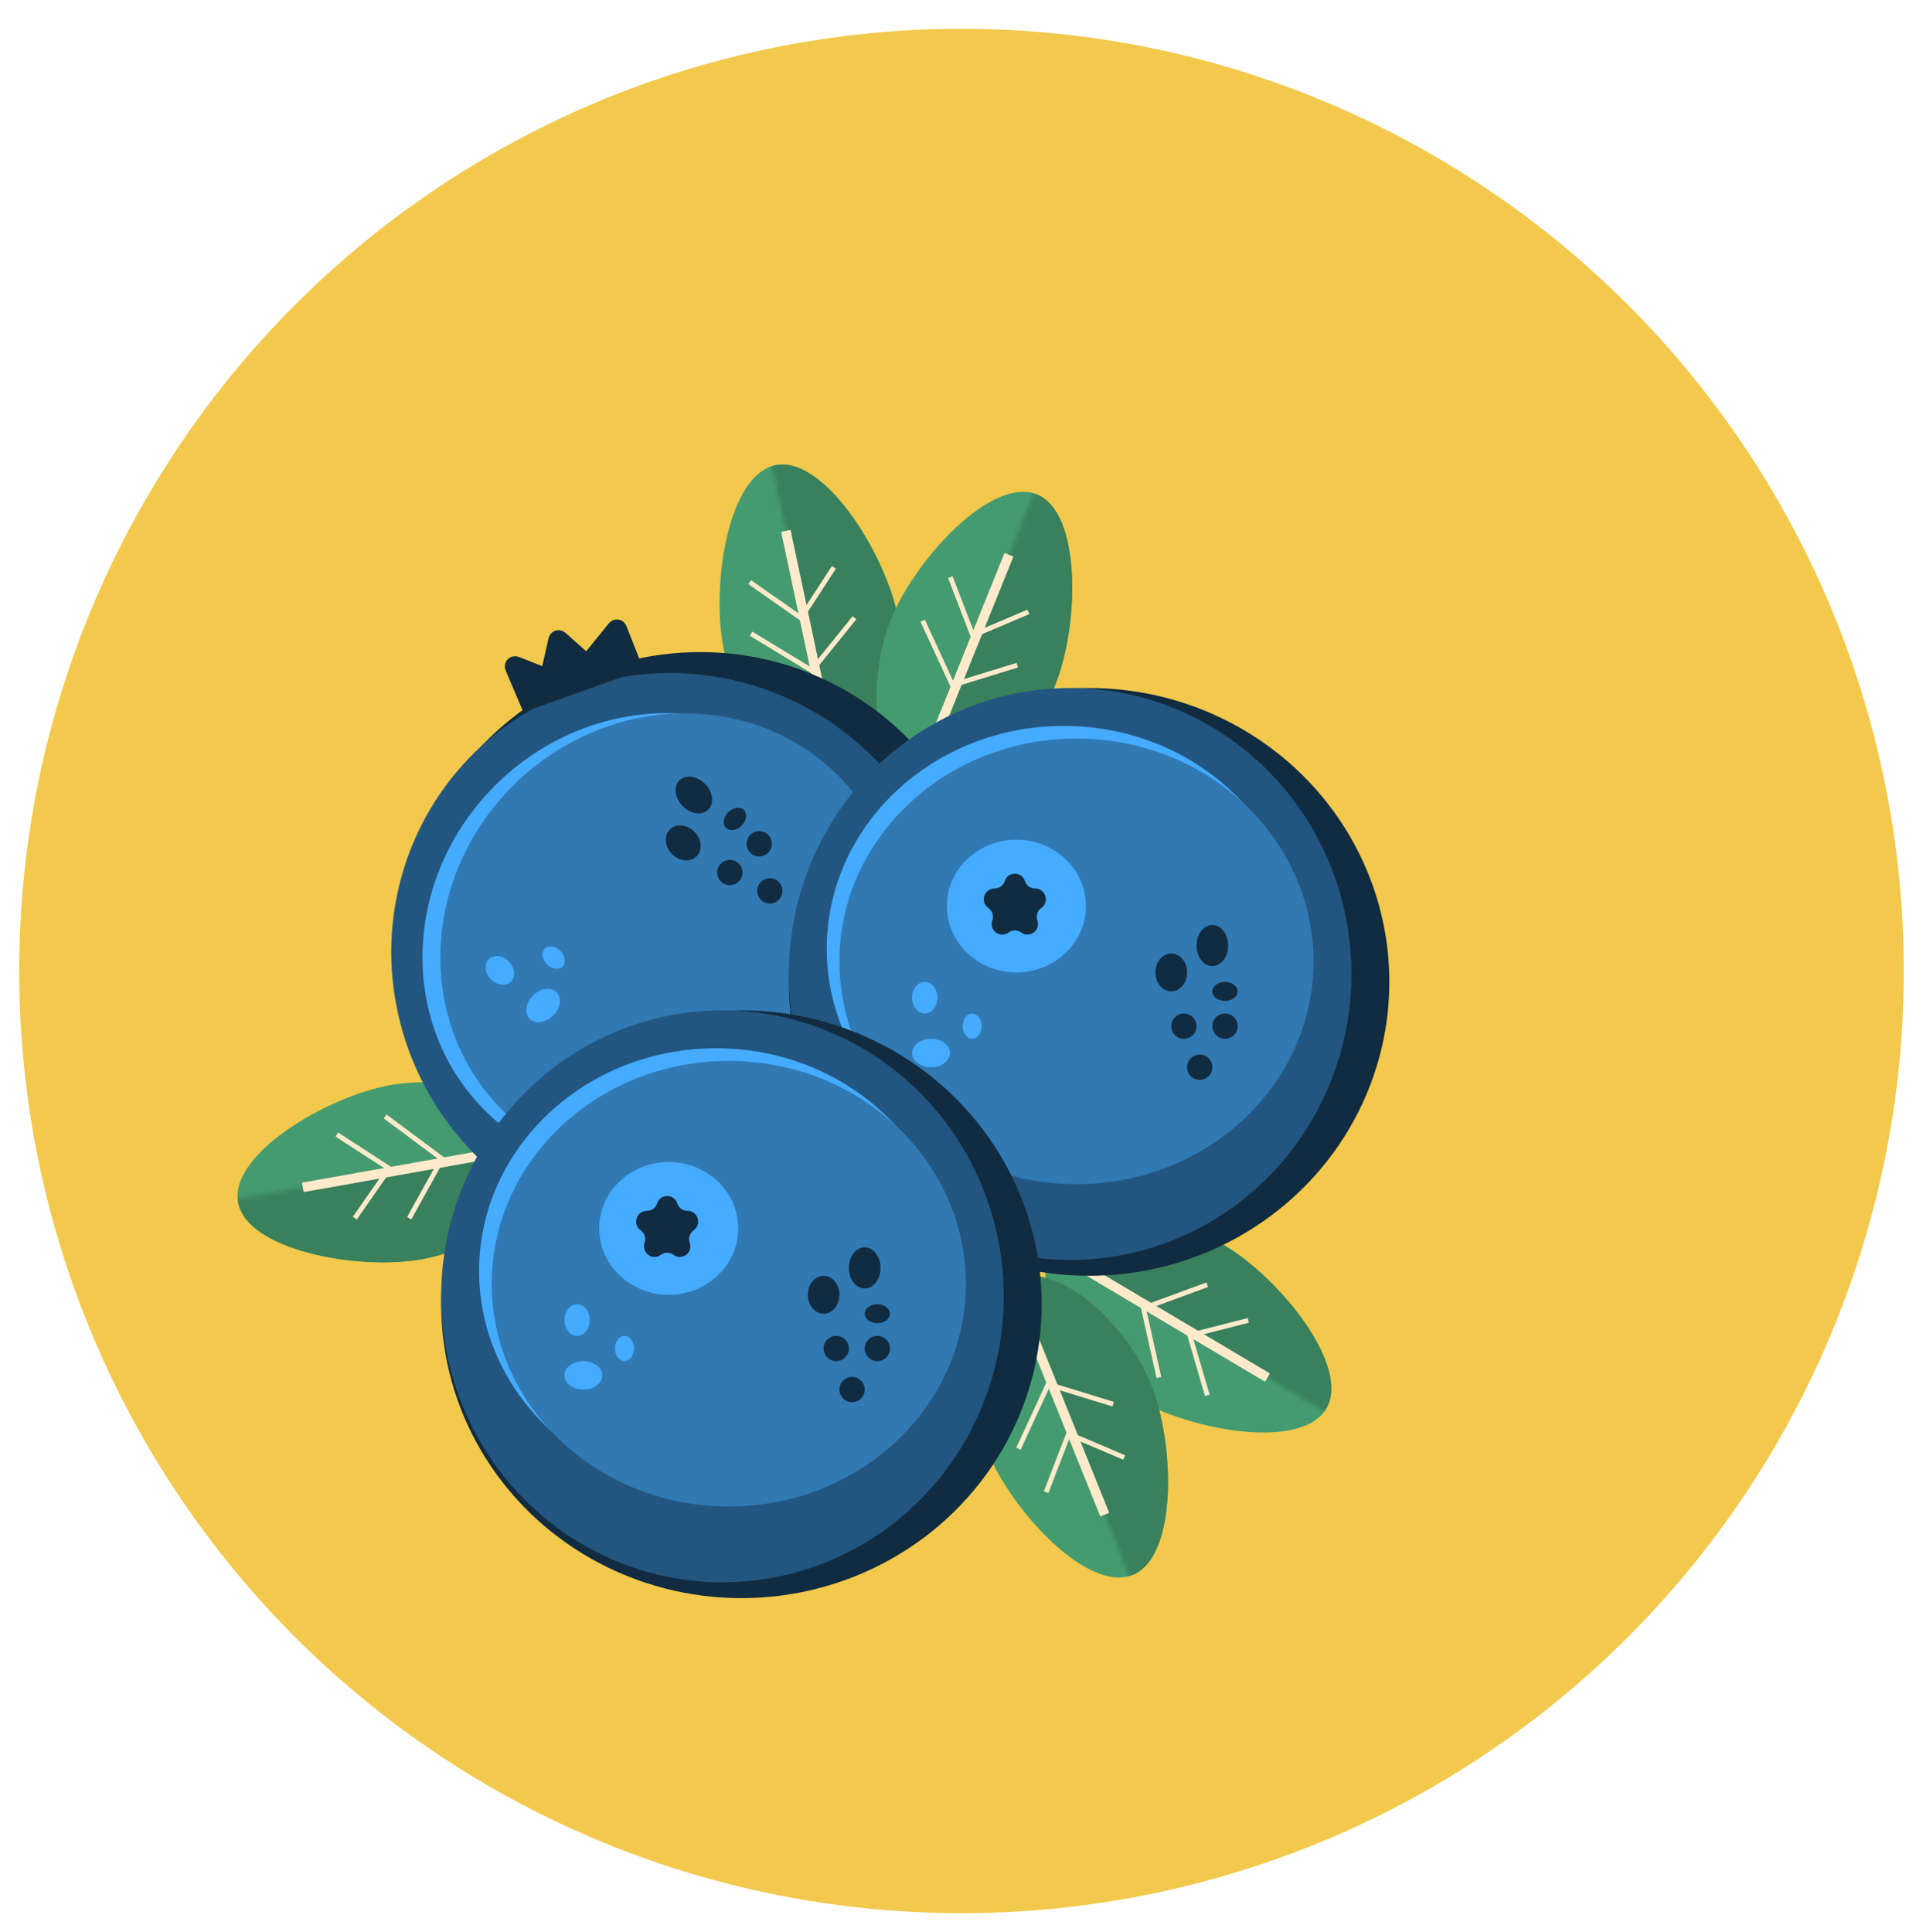 <svg width="401" height="403" viewBox="0 0 401 403" fill="none" xmlns="http://www.w3.org/2000/svg">
<g filter="url(#filter0_d)">
<circle cx="196.5" cy="196.5" r="196.5" fill="#F2C94C"/>
</g>
<path d="M187.085 128.016C189.881 141.19 185.435 160.032 175.465 162.149C165.495 164.265 153.778 148.853 150.981 135.679C148.185 122.505 151.674 99.149 161.644 97.033C171.613 94.917 184.289 114.841 187.085 128.016Z" fill="#459B70"/>
<mask id="mask0" mask-type="alpha" maskUnits="userSpaceOnUse" x="159" y="83" width="48" height="85">
<rect x="159.493" y="90.078" width="31.636" height="79.089" transform="rotate(-11.984 159.493 90.078)" fill="#C4C4C4"/>
</mask>
<g mask="url(#mask0)">
<path d="M187.085 128.016C189.881 141.19 185.435 160.032 175.465 162.149C165.495 164.265 153.778 148.853 150.981 135.679C148.185 122.505 151.674 99.149 161.644 97.033C171.613 94.917 184.289 114.841 187.085 128.016Z" fill="#39805C"/>
</g>
<path d="M163.873 110.709L174.752 161.963" stroke="#FFEBCC" stroke-width="2"/>
<line x1="167.417" y1="129.17" x2="156.339" y2="121.415" stroke="#FFEBCC"/>
<line x1="167.285" y1="128.488" x2="173.887" y2="118.328" stroke="#FFEBCC"/>
<line x1="169.771" y1="140.148" x2="156.621" y2="132.159" stroke="#FFEBCC"/>
<line x1="169.642" y1="139.406" x2="178.178" y2="128.836" stroke="#FFEBCC"/>
<path d="M219.986 143.015C214.947 155.505 200.734 168.65 191.283 164.837C181.831 161.024 180.719 141.696 185.758 129.206C190.797 116.717 206.736 99.292 216.187 103.105C225.639 106.919 225.025 130.525 219.986 143.015Z" fill="#459B70"/>
<mask id="mask1" mask-type="alpha" maskUnits="userSpaceOnUse" x="188" y="96" width="60" height="86">
<rect x="218.289" y="96.136" width="31.636" height="79.089" transform="rotate(21.971 218.289 96.136)" fill="#C4C4C4"/>
</mask>
<g mask="url(#mask1)">
<path d="M219.986 143.015C214.947 155.505 200.734 168.65 191.283 164.837C181.831 161.024 180.719 141.696 185.758 129.206C190.797 116.717 206.736 99.292 216.187 103.105C225.639 106.919 225.025 130.525 219.986 143.015Z" fill="#39805C"/>
</g>
<path d="M210.398 115.694L190.795 164.285" stroke="#FFEBCC" stroke-width="2"/>
<line x1="203.027" y1="132.988" x2="198.169" y2="120.367" stroke="#FFEBCC"/>
<line x1="203.298" y1="132.348" x2="214.449" y2="127.608" stroke="#FFEBCC"/>
<line x1="198.848" y1="143.408" x2="192.403" y2="129.437" stroke="#FFEBCC"/>
<line x1="199.155" y1="142.721" x2="212.139" y2="138.72" stroke="#FFEBCC"/>
<path d="M255.372 259.762C243.793 252.884 224.521 251.045 219.315 259.807C214.11 268.569 224.943 284.615 236.522 291.493C248.101 298.372 271.34 302.567 276.545 293.804C281.75 285.042 266.951 266.64 255.372 259.762Z" fill="#459B70"/>
<mask id="mask2" mask-type="alpha" maskUnits="userSpaceOnUse" x="214" y="230" width="85" height="69">
<rect width="31.636" height="79.089" transform="matrix(0.511 -0.86 -0.86 -0.511 282.441 298.074)" fill="#C4C4C4"/>
</mask>
<g mask="url(#mask2)">
<path d="M255.372 259.762C243.793 252.884 224.521 251.045 219.315 259.807C214.11 268.569 224.943 284.615 236.522 291.493C248.101 298.372 271.34 302.567 276.545 293.804C281.75 285.042 266.951 266.64 255.372 259.762Z" fill="#39805C"/>
</g>
<path d="M264.309 287.302L219.262 260.542" stroke="#FFEBCC" stroke-width="2"/>
<line y1="-0.5" x2="13.523" y2="-0.5" transform="matrix(0.28 0.96 0.96 -0.28 248.444 277.877)" stroke="#FFEBCC"/>
<line y1="-0.5" x2="12.117" y2="-0.5" transform="matrix(0.969 -0.247 -0.247 -0.969 248.444 277.877)" stroke="#FFEBCC"/>
<line y1="-0.5" x2="15.386" y2="-0.5" transform="matrix(0.217 0.976 0.976 -0.217 238.811 272.155)" stroke="#FFEBCC"/>
<line y1="-0.5" x2="13.587" y2="-0.5" transform="matrix(0.939 -0.345 -0.345 -0.939 238.811 272.155)" stroke="#FFEBCC"/>
<path d="M239.965 288.556C234.927 276.066 220.714 262.92 211.262 266.733C201.811 270.547 200.699 289.875 205.738 302.364C210.777 314.854 226.715 332.278 236.167 328.465C245.619 324.652 245.004 301.046 239.965 288.556Z" fill="#459B70"/>
<mask id="mask3" mask-type="alpha" maskUnits="userSpaceOnUse" x="208" y="250" width="60" height="86">
<rect width="31.636" height="79.089" transform="matrix(0.927 -0.374 -0.374 -0.927 238.268 335.435)" fill="#C4C4C4"/>
</mask>
<g mask="url(#mask3)">
<path d="M239.965 288.556C234.927 276.066 220.714 262.92 211.262 266.733C201.811 270.547 200.699 289.875 205.738 302.364C210.777 314.854 226.715 332.278 236.167 328.465C245.619 324.652 245.004 301.046 239.965 288.556Z" fill="#39805C"/>
</g>
<path d="M230.377 315.876L210.774 267.286" stroke="#FFEBCC" stroke-width="2"/>
<line y1="-0.5" x2="13.523" y2="-0.5" transform="matrix(-0.359 0.933 0.933 0.359 223.473 298.763)" stroke="#FFEBCC"/>
<line y1="-0.5" x2="12.117" y2="-0.5" transform="matrix(0.92 0.391 0.391 -0.92 223.473 298.763)" stroke="#FFEBCC"/>
<line y1="-0.5" x2="15.386" y2="-0.5" transform="matrix(-0.419 0.908 0.908 0.419 219.281 288.372)" stroke="#FFEBCC"/>
<line y1="-0.5" x2="13.587" y2="-0.5" transform="matrix(0.956 0.294 0.294 -0.956 219.281 288.372)" stroke="#FFEBCC"/>
<path d="M87.921 262.631C101.18 260.269 116.967 249.064 115.18 239.03C113.392 228.996 94.706 223.933 81.447 226.296C68.188 228.658 47.858 240.672 49.645 250.706C51.433 260.74 74.662 264.994 87.921 262.631Z" fill="#459B70"/>
<mask id="mask4" mask-type="alpha" maskUnits="userSpaceOnUse" x="42" y="237" width="84" height="46">
<rect width="31.636" height="79.089" transform="matrix(0.175 0.984 0.984 -0.175 42.392 251.329)" fill="#C4C4C4"/>
</mask>
<g mask="url(#mask4)">
<path d="M87.921 262.631C101.18 260.269 116.967 249.064 115.18 239.03C113.392 228.996 94.706 223.933 81.447 226.296C68.188 228.658 47.858 240.672 49.645 250.706C51.433 260.74 74.662 264.994 87.921 262.631Z" fill="#39805C"/>
</g>
<path d="M63.156 247.63L114.74 238.439" stroke="#FFEBCC" stroke-width="2"/>
<line y1="-0.5" x2="13.523" y2="-0.5" transform="matrix(-0.839 -0.544 -0.544 0.839 81.324 244.393)" stroke="#FFEBCC"/>
<line y1="-0.5" x2="12.117" y2="-0.5" transform="matrix(-0.572 0.82 0.82 0.572 81.324 244.393)" stroke="#FFEBCC"/>
<line y1="-0.5" x2="15.386" y2="-0.5" transform="matrix(-0.802 -0.597 -0.597 0.802 92.354 242.427)" stroke="#FFEBCC"/>
<line y1="-0.5" x2="13.587" y2="-0.5" transform="matrix(-0.485 0.875 0.875 0.485 92.354 242.427)" stroke="#FFEBCC"/>
<ellipse cx="144.712" cy="197.935" rx="62.612" ry="61.294" transform="rotate(-44.348 144.712 197.935)" fill="#112B40"/>
<ellipse cx="140.733" cy="199.521" rx="58.657" ry="59.646" transform="rotate(-44.348 140.733 199.521)" fill="#225680"/>
<ellipse cx="136.104" cy="196.671" rx="49.43" ry="46.465" transform="rotate(-44.348 136.104 196.671)" fill="#45ABFF"/>
<ellipse cx="139.833" cy="196.714" rx="49.43" ry="46.465" transform="rotate(-44.348 139.833 196.714)" fill="#3179B3"/>
<ellipse cx="144.688" cy="165.8" rx="3.295" ry="4.284" transform="rotate(-44.348 144.688 165.8)" fill="#112B40"/>
<ellipse cx="142.476" cy="175.795" rx="3.295" ry="3.954" transform="rotate(-44.348 142.476 175.795)" fill="#112B40"/>
<ellipse cx="153.253" cy="170.791" rx="2.636" ry="1.977" transform="rotate(-44.348 153.253 170.791)" fill="#112B40"/>
<circle cx="158.321" cy="175.975" r="2.636" transform="rotate(-44.348 158.321 175.975)" fill="#112B40"/>
<circle cx="152.194" cy="181.964" r="2.636" transform="rotate(-44.348 152.194 181.964)" fill="#112B40"/>
<circle cx="160.539" cy="185.788" r="2.636" transform="rotate(-44.348 160.539 185.788)" fill="#112B40"/>
<ellipse cx="104.244" cy="202.378" rx="2.636" ry="3.295" transform="rotate(-44.348 104.244 202.378)" fill="#45ABFF"/>
<ellipse cx="115.46" cy="199.709" rx="1.977" ry="2.636" transform="rotate(-44.348 115.46 199.709)" fill="#45ABFF"/>
<ellipse cx="113.249" cy="209.704" rx="3.954" ry="2.966" transform="rotate(-44.348 113.249 209.704)" fill="#45ABFF"/>
<path d="M130.471 139.72L109.76 147.089L106.479 139.381C106.132 138.565 106.939 137.735 107.764 138.058L113.893 140.459L115.5 133.337C115.668 132.595 116.57 132.304 117.14 132.809L122.379 137.461L127.856 130.694C128.338 130.099 129.283 130.244 129.564 130.957L132.821 139.236L130.496 139.392L130.471 139.72Z" fill="#112B40" stroke="#112B40" stroke-width="2.268"/>
<ellipse cx="227.107" cy="204.779" rx="62.612" ry="61.294" fill="#112B40"/>
<ellipse cx="223.152" cy="203.131" rx="58.657" ry="59.646" fill="#225680"/>
<ellipse cx="221.834" cy="197.858" rx="49.43" ry="46.465" fill="#45ABFF"/>
<ellipse cx="224.47" cy="200.495" rx="49.43" ry="46.465" fill="#3179B3"/>
<ellipse cx="211.948" cy="188.961" rx="14.5" ry="13.841" fill="#45ABFF"/>
<path d="M209.516 183.754C210.165 181.7 213.072 181.7 213.721 183.754C214.011 184.671 214.867 185.295 215.829 185.295C217.983 185.295 218.916 188.039 217.19 189.329L217.09 189.403C216.322 189.977 216.002 190.973 216.29 191.887L216.343 192.054C216.986 194.088 214.643 195.752 212.933 194.475C212.154 193.892 211.083 193.892 210.304 194.475C208.594 195.752 206.251 194.088 206.894 192.054L206.947 191.887C207.235 190.973 206.914 189.977 206.147 189.403L206.047 189.329C204.321 188.039 205.254 185.295 207.408 185.295C208.37 185.295 209.226 184.671 209.516 183.754Z" fill="#112B40"/>
<ellipse cx="252.811" cy="197.199" rx="3.295" ry="4.284" fill="#112B40"/>
<ellipse cx="244.243" cy="202.801" rx="3.295" ry="3.954" fill="#112B40"/>
<ellipse cx="255.447" cy="206.756" rx="2.636" ry="1.977" fill="#112B40"/>
<circle cx="255.447" cy="214.006" r="2.636" fill="#112B40"/>
<circle cx="246.879" cy="214.006" r="2.636" fill="#112B40"/>
<circle cx="250.174" cy="222.574" r="2.636" fill="#112B40"/>
<ellipse cx="192.835" cy="208.074" rx="2.636" ry="3.295" fill="#45ABFF"/>
<ellipse cx="202.721" cy="214.006" rx="1.977" ry="2.636" fill="#45ABFF"/>
<ellipse cx="194.153" cy="219.608" rx="3.954" ry="2.966" fill="#45ABFF"/>
<ellipse cx="154.609" cy="272.004" rx="62.612" ry="61.294" fill="#112B40"/>
<ellipse cx="150.654" cy="270.356" rx="58.657" ry="59.646" fill="#225680"/>
<ellipse cx="149.336" cy="265.084" rx="49.43" ry="46.465" fill="#45ABFF"/>
<ellipse cx="151.972" cy="267.72" rx="49.43" ry="46.465" fill="#3179B3"/>
<ellipse cx="139.45" cy="256.186" rx="14.5" ry="13.841" fill="#45ABFF"/>
<path d="M137.018 250.979C137.667 248.925 140.574 248.925 141.223 250.979C141.513 251.897 142.369 252.52 143.331 252.52C145.485 252.52 146.418 255.264 144.692 256.554L144.592 256.629C143.825 257.202 143.504 258.199 143.792 259.112L143.845 259.279C144.488 261.314 142.145 262.978 140.435 261.7C139.656 261.118 138.585 261.118 137.806 261.7C136.096 262.978 133.753 261.314 134.396 259.279L134.449 259.112C134.737 258.199 134.416 257.202 133.649 256.629L133.549 256.554C131.823 255.264 132.756 252.52 134.91 252.52C135.872 252.52 136.728 251.897 137.018 250.979Z" fill="#112B40"/>
<ellipse cx="180.313" cy="264.425" rx="3.295" ry="4.284" fill="#112B40"/>
<ellipse cx="171.745" cy="270.027" rx="3.295" ry="3.954" fill="#112B40"/>
<ellipse cx="182.949" cy="273.981" rx="2.636" ry="1.977" fill="#112B40"/>
<circle cx="182.949" cy="281.231" r="2.636" fill="#112B40"/>
<circle cx="174.381" cy="281.231" r="2.636" fill="#112B40"/>
<circle cx="177.676" cy="289.799" r="2.636" fill="#112B40"/>
<ellipse cx="120.337" cy="275.299" rx="2.636" ry="3.295" fill="#45ABFF"/>
<ellipse cx="130.223" cy="281.231" rx="1.977" ry="2.636" fill="#45ABFF"/>
<ellipse cx="121.655" cy="286.833" rx="3.954" ry="2.966" fill="#45ABFF"/>
<defs>
<filter id="filter0_d" x="0" y="0" width="401" height="403" filterUnits="userSpaceOnUse" color-interpolation-filters="sRGB">
<feFlood flood-opacity="0" result="BackgroundImageFix"/>
<feColorMatrix in="SourceAlpha" type="matrix" values="0 0 0 0 0 0 0 0 0 0 0 0 0 0 0 0 0 0 127 0"/>
<feOffset dx="4" dy="6"/>
<feGaussianBlur stdDeviation="2"/>
<feColorMatrix type="matrix" values="0 0 0 0 0 0 0 0 0 0 0 0 0 0 0 0 0 0 0.25 0"/>
<feBlend mode="normal" in2="BackgroundImageFix" result="effect1_dropShadow"/>
<feBlend mode="normal" in="SourceGraphic" in2="effect1_dropShadow" result="shape"/>
</filter>
</defs>
</svg>
